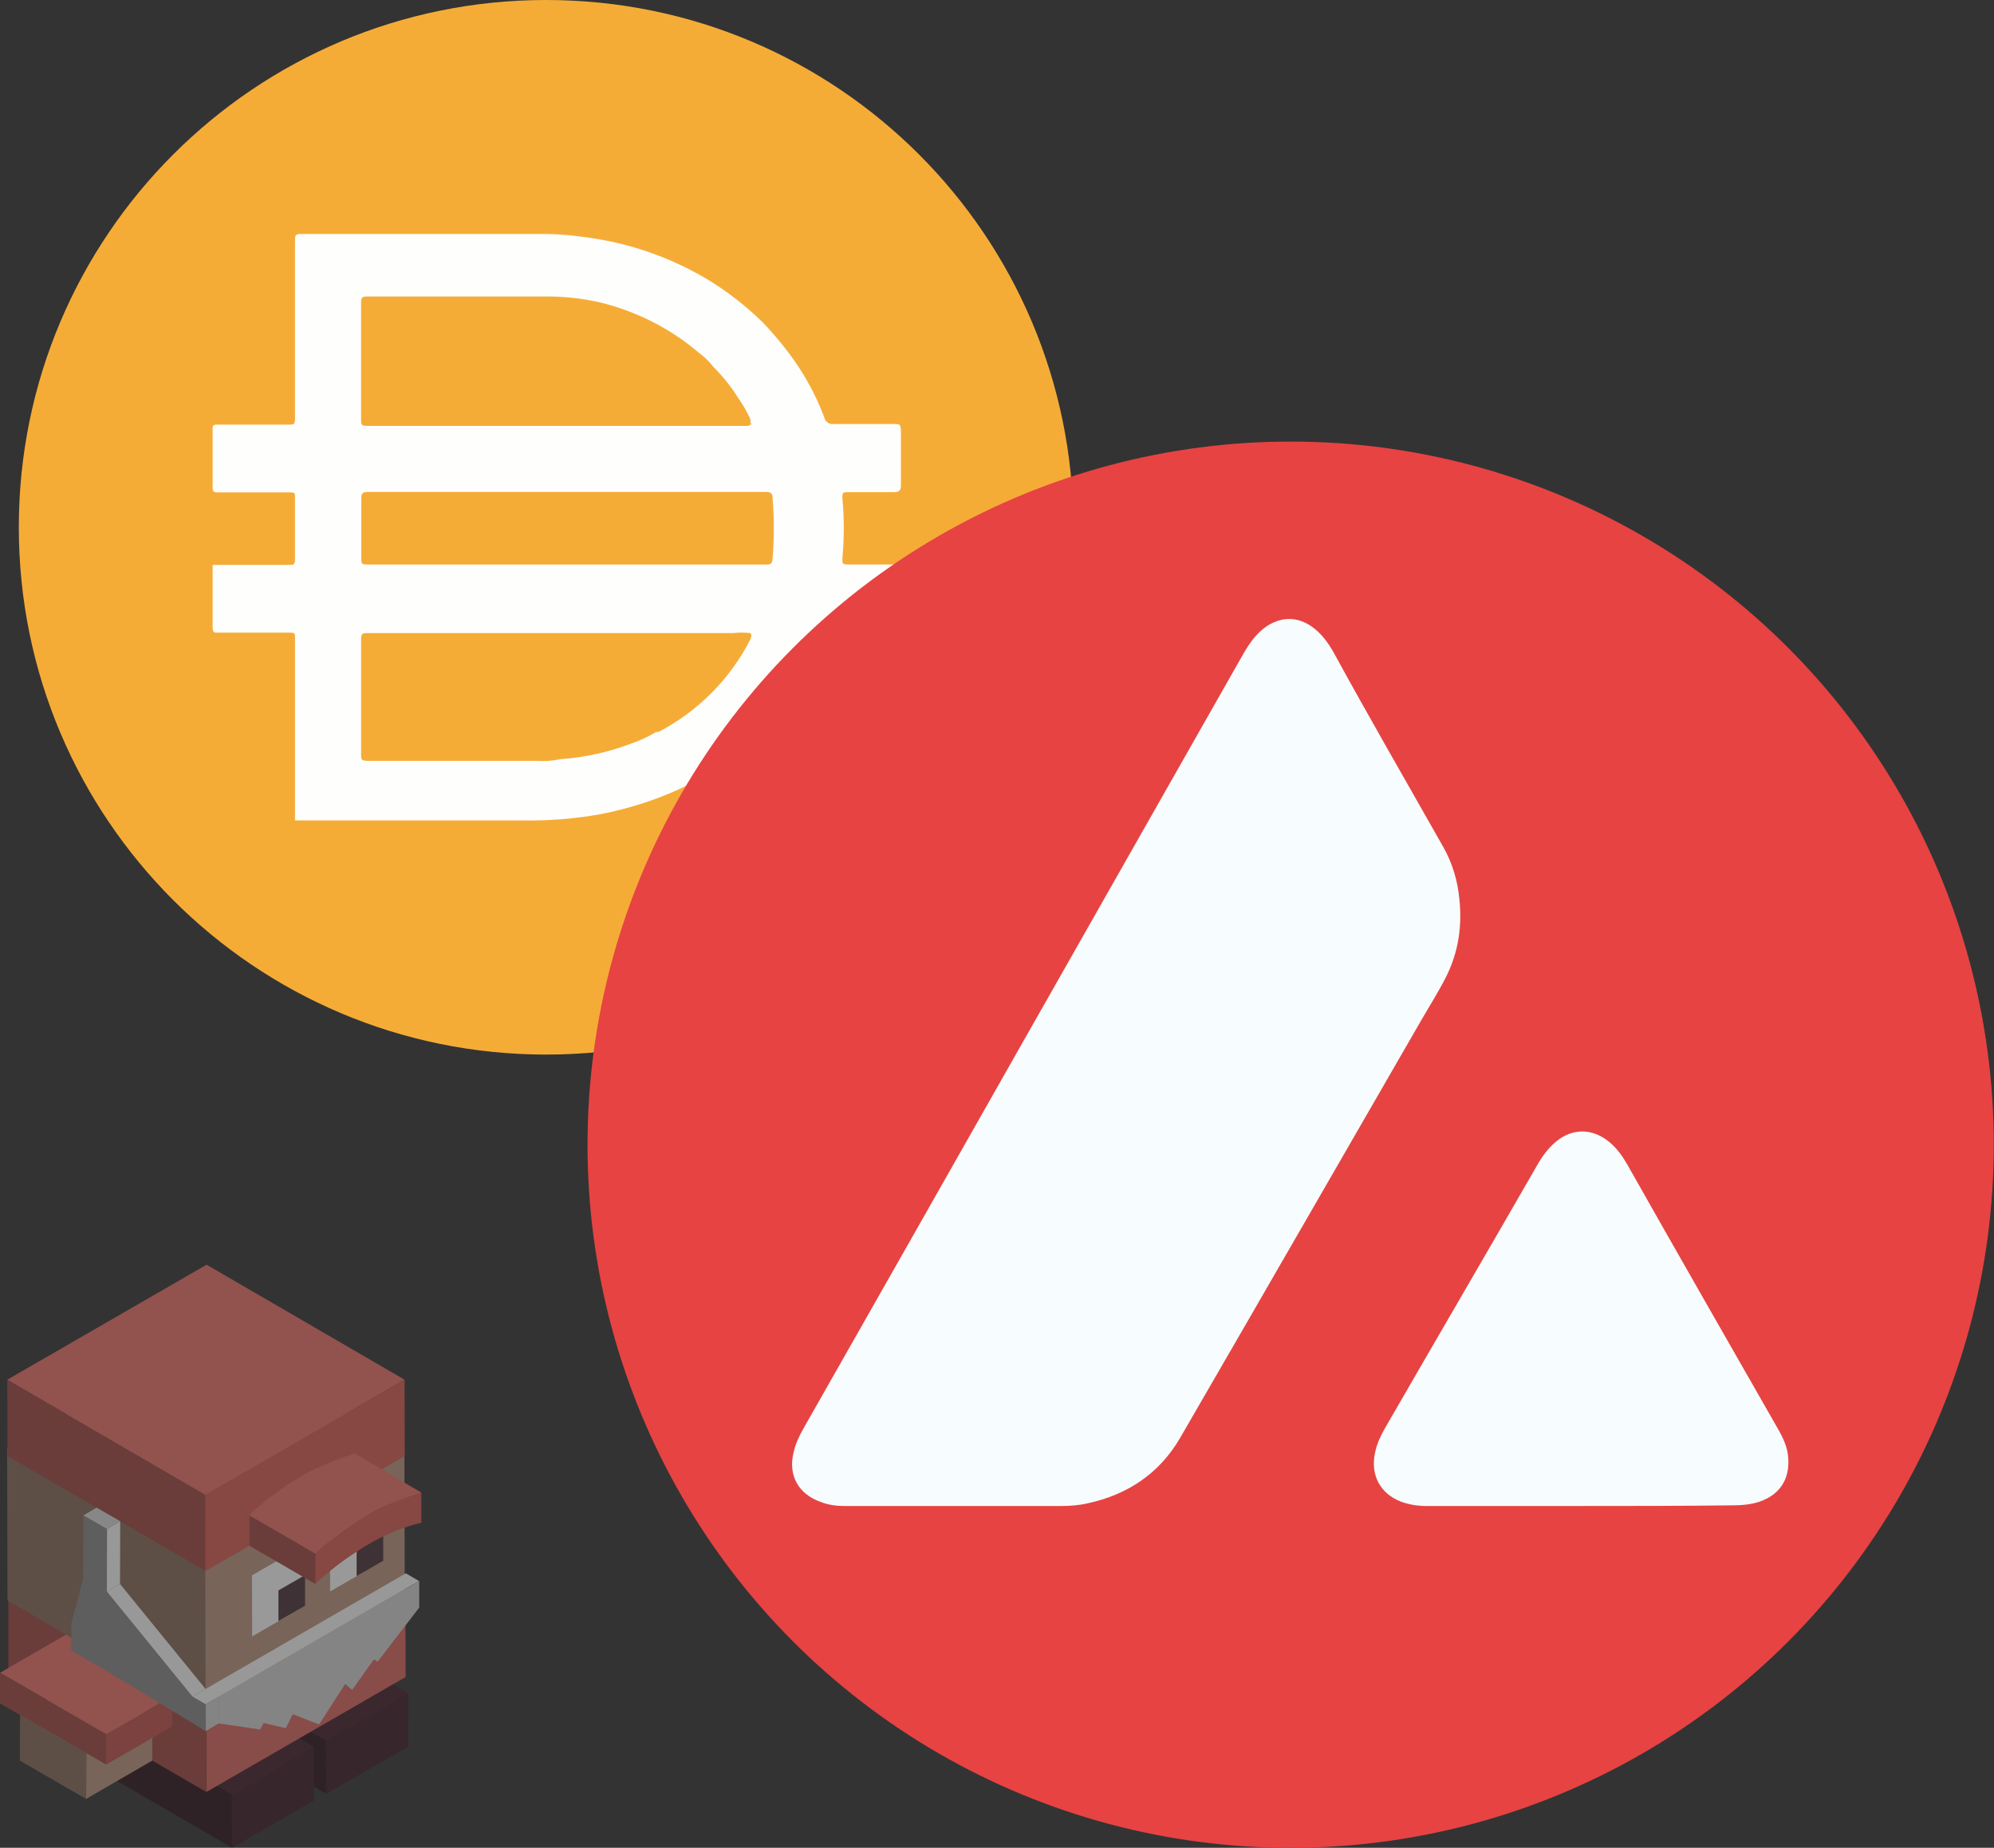 <?xml version="1.0" encoding="utf-8"?>
<!-- Generator: Adobe Illustrator 25.2.1, SVG Export Plug-In . SVG Version: 6.00 Build 0)  -->
<svg version="1.1" id="Primary_Logo" xmlns="http://www.w3.org/2000/svg" xmlns:xlink="http://www.w3.org/1999/xlink" x="0px"
	 y="0px" viewBox="0 0 953.7 883.8" style="enable-background:new 0 0 953.7 883.8;" xml:space="preserve">
<rect x="0" y="0" width="953.7" height="883.8" fill="#333333" stroke="none"/>
<style type="text/css">
	.st0{display:none;}
	.st1{display:none;fill:#77ED0F;}
	.st2{opacity:0.5;}
	.st3{fill:#3C1A26;}
	.st4{fill:#29121A;}
	.st5{fill:#421D2A;}
	.st6{fill:#DE6660;}
	.st7{fill:#A24741;}
	.st8{fill:#DB5B54;}
	.st9{fill:#BD967F;}
	.st10{fill:#886B59;}
	.st11{fill:#B88D73;}
	.st12{fill:#FFFFFF;}
	.st13{fill:#493239;}
	.st14{fill:#CAA390;}
	.st15{fill:#C4524C;}
	.st16{fill:#F2716A;}
	.st17{fill:#898989;}
	.st18{fill:#888888;}
	.st19{fill:#D6D6D6;}
	.st20{fill:#FDFDFD;}
	.st21{fill:#DCDCDC;}
	.st22{display:none;opacity:0.3;}
	.st23{display:inline;fill:none;}
	.st24{display:inline;fill:#F36C21;}
	.st25{display:inline;}
	.st26{fill:#FFFFFF;stroke:#000000;stroke-width:15.222;stroke-miterlimit:10;}
	.st27{fill:#373636;}
	.st28{fill:#8C8C8C;}
	.st29{fill:#191819;}
	.st30{fill:#3B3C3B;}
	.st31{fill:#414140;}
	.st32{display:inline;fill:#53AE94;}
	.st33{display:inline;fill:#FFFFFF;}
	.st34{fill:#F5AC37;}
	.st35{fill:#FEFEFD;}
	.st36{display:inline;fill:#E74342;}
	.st37{display:inline;fill:#F7FCFE;}
	.st38{display:inline;fill:#2A5AD9;}
	.st39{fill:#FFFAFA;}
	.st40{fill:#EC3E3F;}
	.st41{opacity:0.3;}
	.st42{opacity:0.3;enable-background:new    ;}
	.st43{fill:#E74342;}
	.st44{fill:#F7FCFE;}
</style>
<circle class="st0" cx="618.1" cy="548.3" r="335.6"/>
<circle class="st1" cx="261.2" cy="252.2" r="252.2"/>
<g class="st2">
	<path class="st3" d="M195.2,809.8l0.1,25.6L156,858l-0.1-25.6L195.2,809.8z"/>
	<path class="st4" d="M156,858l-69.4-40.3l-0.1-25.6l69.4,40.3L156,858z"/>
	<path class="st5" d="M155.9,832.5l-69.4-40.3l39.3-22.7l69.4,40.3L155.9,832.5z"/>
	<path class="st3" d="M150.1,835.6l0.1,25.6L111,883.8l-0.1-25.6L150.1,835.6z"/>
	<path class="st4" d="M111,883.8l-69.4-40.3l-0.1-25.6l69.4,40.3L111,883.8z"/>
	<path class="st5" d="M110.9,858.2l-69.4-40.3l39.3-22.7l69.4,40.3L110.9,858.2z"/>
	<path class="st6" d="M193.9,765.6l0.1,36.5l-95.3,55l-0.1-36.5L193.9,765.6z"/>
	<path class="st7" d="M98.7,857.1L4,802.1v-36.5l94.7,55V857.1z"/>
	<path class="st8" d="M98.6,820.6L4,765.6l95.3-55l94.7,55L98.6,820.6z"/>
	<path class="st9" d="M193.4,692.5l0.2,73l-95.3,55l-0.2-73L193.4,692.5z"/>
	<path class="st10" d="M98.3,820.5l-94.7-55l-0.2-73l94.7,55L98.3,820.5z"/>
	<path class="st11" d="M98.1,747.6l-94.7-55l95.3-55l94.7,55L98.1,747.6z"/>
	<path class="st12" d="M145.9,738.8v14.6l-12.7,7.3v14.6L146,768l-25.4,14.7l-0.1-29.2L145.9,738.8z"/>
	<path class="st13" d="M145.9,753.4V768l-12.7,7.3v-14.6L145.9,753.4z"/>
	<path class="st12" d="M183.3,717.3v14.6l-12.7,7.3v14.6l12.7-7.3l-25.4,14.7l-0.1-29.2L183.3,717.3z"/>
	<path class="st13" d="M183.3,731.9v14.6l-12.7,7.3v-14.6L183.3,731.9z"/>
	<path class="st10" d="M41.3,838.5l-0.1,21.9L9.5,842.1l0.1-21.9L41.3,838.5z"/>
	<path class="st9" d="M41.3,838.5l31.6-18.3l-0.1,21.9l-31.6,18.3L41.3,838.5z"/>
	<path class="st14" d="M9.5,820.2l31.6-18.3l31.8,18.3l-31.6,18.3L9.5,820.2z"/>
	<path class="st15" d="M50.8,829.4l31.6-18.3v14.6L50.8,844V829.4z"/>
	<path class="st16" d="M0,800.1l31.6-18.3l50.8,29.3l-31.6,18.3L0,800.1z"/>
	<path class="st7" d="M50.8,829.4V844l-9.5-5.5L9.5,820.2L0,814.7v-14.6L50.8,829.4z"/>
	<path class="st8" d="M193.5,659.9l0.1,36.5l-95.3,55l-0.1-36.5L193.5,659.9z"/>
	<path class="st7" d="M98.3,751.4l-94.7-55l-0.1-36.5l94.7,55L98.3,751.4z"/>
	<path class="st16" d="M98.2,714.9l-94.7-55l95.3-55l94.7,55L98.2,714.9z"/>
	<path class="st8" d="M176.1,724.1c7.9-4.7,16.5-8.2,25.4-10.4v14.6c-8.9,2.2-17.5,5.7-25.4,10.4c-9.1,5.4-17.7,11.7-25.4,18.9V743
		C158.5,735.8,167,729.5,176.1,724.1L176.1,724.1z"/>
	<path class="st7" d="M150.8,757.6l-31.5-18.3v-14.6l31.6,18.3L150.8,757.6z"/>
	<path class="st16" d="M150.7,743l-31.6-18.3c7.7-7.2,16.3-13.6,25.4-18.9c9.1-5.4,25.2-10.7,25.2-10.7l31.8,18.8
		c0,0-16.3,4.9-25.4,10.3C167,729.5,158.5,735.8,150.7,743z"/>
	<path class="st17" d="M180.6,794.8l-6.3-3.7l-1.7-1.2l6.3,3.7L180.6,794.8z"/>
	<path class="st17" d="M168.5,808.3l-6.3-3.7l-3.3-2.9l6.3,3.7L168.5,808.3z"/>
	<path class="st18" d="M104.6,824.3l-6.3-3.7v-2.3l6.3,3.7V824.3z"/>
	<path class="st19" d="M200.5,756.2v6.4v4v2.3l-19.9,25.9l-1.7-1.2l-10.5,14.7l-3.3-2.9l-12.5,19.4l-12.6-4.9l-3.3,6.7l-10.6-2.5
		l-1.7,3.1l-19.9-2.9V822v-10.4L200.5,756.2z"/>
	<path class="st18" d="M104.6,822l-6.3-3.7v-10.4l6.3,3.7V822z"/>
	<path class="st20" d="M104.5,811.6l-6.3-3.7l95.9-55.4l6.3,3.7L104.5,811.6z"/>
	<path class="st20" d="M51.1,761.3l6.3-3.7l40.9,50.2l-6.3,3.7L51.1,761.3z"/>
	<path class="st20" d="M92,811.5l6.3-3.7l6.3,3.7l-6.3,3.7L92,811.5z"/>
	<path class="st19" d="M98.3,815.2l6.3-3.7v12.8l-6.3,3.7V815.2z"/>
	<path class="st17" d="M51.2,731.3l-0.1,30L92,811.5l6.4,3.7V828L51,799.2l-11.3-6.5l-5.6-3.2v-12.9l5.7-21.7l0.1-30L51.2,731.3z"/>
	<path class="st20" d="M51.2,731.3l6.3-3.7l-0.1,30l-6.3,3.7L51.2,731.3z"/>
	<path class="st21" d="M39.9,724.8l6.3-3.7l11.3,6.5l-6.3,3.7L39.9,724.8z"/>
</g>
<g class="st22">
	<path class="st23" d="M0,605.1"/>
	<path class="st23" d="M0,605.1"/>
	<path class="st23" d="M0,605.1"/>
	<path class="st23" d="M0,605.1"/>
	<path class="st23" d="M0,605.1"/>
	<circle class="st24" cx="139.4" cy="744.5" r="139.4"/>
	<g class="st25">
		<path class="st12" d="M159.9,647.7c0.9,0.4,1.9,0.4,2.9,0.5c5.2,0.9,10.2,2.3,15.1,4.2c8.5,3.2,16.1,8,23,13.9
			c7.3,6.3,13.6,13.6,18.8,21.9c0.9,1.5,1.8,3.1,2.7,4.8c-3,1.1-5.9,1.5-9,1.6c-6.6,0.1-12.8-1.7-18.9-4c-2-0.8-4-1.8-6-2.5
			c-5.4-2-11-3.2-17.1-3.1c0.4-0.3,0.6-0.5,0.9-0.6c4.3-3.1,8.4-6.6,11.7-10.8c1.7-2.2,3.1-4.4,4.2-6.9c0.5-1.2,0.3-2.1-0.7-3
			c-3.6-3.1-7.9-4.2-12.5-4.1c-5.6,0.1-10.9,1.7-16,3.8c-0.4,0.1-0.8,0.3-1.2,0.5c-0.1-0.3,0.1-0.5,0.1-0.7c1.2-3.2,1.9-6.4,1.9-9.7
			c0-1.9-0.1-3.7-0.5-5.5C159.5,647.7,159.7,647.7,159.9,647.7z"/>
		<path class="st12" d="M134.2,841.3c0.1-0.4,0.5-0.1,0.7-0.1c2.4,0,4.8,0,7.2,0c0.2,0,0.4-0.1,0.6-0.1c0,0.2,0.4,0,0.3,0.3
			C140,841.3,137.1,841.3,134.2,841.3z"/>
		<path class="st12" d="M117.6,651.8c0.4,3.6,0.7,7.1,1.1,10.6c0,0.3,0,0.6,0.3,0.7c0.4,0.1,0.6-0.2,0.8-0.4
			c2.6-2.8,5.3-5.5,8.4-7.7c5.3-3.7,11-6.2,17.4-7c3-0.4,5.9-0.4,8.9-0.1c0.4,0.1,0.6,0.2,0.6,0.6c1.2,7.2-0.5,13.6-5,19.3
			c-1.9,2.4-4,4.7-5.9,7c-0.1,0.1-0.2,0.2-0.3,0.4c-0.1,0.1-0.1,0.2-0.1,0.3c0.1,0.1,0.2,0.1,0.3,0.1c0.2-0.1,0.4-0.2,0.6-0.3
			c5-2.6,9.7-5.4,14.9-7.6c4-1.7,8.1-3.2,12.5-3.7c3.6-0.4,7.1-0.4,10.4,1.4c1.1,0.6,1.1,0.6,0.5,1.6c-1.7,3-3.9,5.5-6.3,7.9
			c-6.3,6-13.5,10.4-21.3,13.9c-0.4,0.2-1.2,0.2-1.1,0.8s0.8,0.4,1.2,0.6c4.2,1.1,8.5,2.2,12.5,3.9c3.9,1.7,7.5,3.8,10.5,6.8
			c0.9,0.9,1.7,1.8,2.2,2.9c-2.2,0.9-4.5,1.7-6.9,2.1c-7.8,1.4-15.1-0.1-22.3-3.2c-3.5-1.5-6.4-3.7-9.4-5.8
			c-0.4-0.3-0.9-0.6-1.3-0.9c-0.2-0.1-0.4-0.5-0.7-0.3c-0.2,0.2,0.1,0.5,0.1,0.7c2.2,5,4.3,10.1,6.5,15.1c2.5,6,5.3,11.9,7.4,18.1
			c0.1,0.1,0.1,0.4,0.2,0.7c-1.1-0.6-2.1-1.1-3-1.7c-9.2-5.8-16.9-13.1-22.5-22.5c-0.6-1.1-1.3-2.3-1.9-3.4c-0.5-0.9-0.9-1-1.7-0.4
			c-6.6,5.2-13.1,10.4-19.6,15.6c-4.5,3.6-9.3,7-14.1,10.4c-1.9,1.4-4.2,1.5-6.6,1.4c-0.9-0.1-1.7-0.2-2.4-0.5
			c-1.4-0.5-2-1.4-1.7-2.9c0.1-0.5,0.2-1,0.5-1.4c3.5-5.3,5.1-11.2,6.6-17.3c1.2-5,2-10,2.6-15.1c0.4-4.3,1.1-8.6,2.4-12.7
			c2-6.6,5.4-12.3,10.1-17.3c4-4.2,8.7-7.6,14-10C117.2,652.1,117.3,652,117.6,651.8z M100.7,688.9c0-1.7-1.2-2.9-3-2.9
			c-1.7,0-2.8,1.2-2.9,2.9c0,1.6,1.3,3,2.9,3C99.5,692,100.7,690.7,100.7,688.9z M110.5,688.9c0,1.7,1.3,3,2.9,3c1.7,0,3-1.3,3-3
			s-1.4-2.9-3-2.8C111.7,686.1,110.5,687.3,110.5,688.9z"/>
		<path class="st12" d="M156.5,756.6c-1.1-0.4-2.1-0.9-3.1-1.4c-2.7-1.4-5.3-3-8-4c-3.9-1.5-7.9-2.2-12.1-1.9
			c-2.3,0.1-4.6,0.4-6.9,0.9c-0.4,0.1-0.6,0-0.7-0.4c-0.4-1.1-1.1-2.1-1.8-3c-0.3-0.4-0.5-0.4-0.9-0.2c-3.6,1.8-7.2,3.5-10.9,5
			c-8.4,3.2-16.9,5.9-25.6,7.5c-1.4,0.3-2.9,0.4-4.3,0.4c-1.2-0.1-2.2-0.7-2.4-1.7c-0.3-1.2,0.2-2.2,1.4-2.9c1.4-0.6,2.8-1,4.2-1.6
			c3.7-1.4,7-3.5,9.9-6.1c5.1-4.7,8.8-10.4,12.2-16.3c1.9-3.4,3.5-6.9,5.4-10.2c2.2-3.9,5.3-6.9,8.6-9.7c1.1-0.9,2.2-1.7,3.2-2.6
			c0.3-0.3,0.5-0.3,0.7,0.1c4.6,7.1,10.2,13.3,16.6,18.7c4.1,3.4,8.5,6.2,13.3,8.4c0.5,0.2,0.8,0.6,1,1.2c0.8,2.8,1.1,5.7,1.2,8.6
			c0.1,3.7-0.1,7.4-0.8,11.1C156.6,756.3,156.5,756.4,156.5,756.6z"/>
		<path class="st12" d="M168.3,689.4c4-0.4,7.8-0.1,11.5,0.6c3.8,0.7,7.4,2,10.9,3.7c1.1,0.5,1.9,1.3,2.8,2.1
			c6.2,5.3,9.9,12.2,11.7,20.1c0.8,3.5,1.2,7.1,1.3,10.7c0,0.4-0.1,0.5-0.4,0.6c-6.6,3.8-13.4,6.7-20.9,8c-4.7,0.9-9.4,1-14.1,0.4
			c-3.7-0.5-7.4-1.4-10.9-2.8c-0.3-0.1-0.6-0.2-0.7-0.6c-1.5-6.3-4.3-12-6.8-17.9c-1.1-2.6-2.2-5.1-3.2-7.6c0.3-0.1,0.4,0.1,0.6,0.1
			c4.5,2,9.1,3.4,14,3.8c7.2,0.7,14.1-0.6,20.6-3.8c1.2-0.6,1.5-1.4,1.1-2.7c-0.9-2.5-2.5-4.7-4.5-6.6c-3.4-3.3-7.4-5.7-11.7-7.6
			C169.2,689.7,168.8,689.6,168.3,689.4z"/>
		<path class="st12" d="M111.9,791.9c-1.5,0.1-2.5-0.5-3.1-1.8c-3.5-7.3-7.1-14.7-10.5-22.1c-0.9-1.9-1.7-3.7-2.2-5.7
			c-0.3-1.2-0.1-1.7,0.9-2.3c2.1-1.4,4.4-1.4,6.6-0.6c3.2,1.1,5.9,3,8.4,5.3c0.5,0.4,0.9,1.3,1.5,1.2c0.4-0.1,0.7-1,1-1.6
			c3.5-6.1,8.8-9.7,15.7-10.9c5.2-0.9,10.1,0.1,14.8,2.2c2.3,1.1,4.5,2.3,6.7,3.5c1,0.5,2,1.1,3.1,1.4c0.3,0.1,0.4,0.2,0.3,0.6
			c-1.4,3.2-2.7,6.4-4.3,9.4c-2.9,5.1-6.9,9.1-11.8,12.2c-6.8,4.3-14.3,7-22.3,8.4c-0.9,0.1-1.7,0.3-2.5,0.4
			C113.4,791.7,112.6,792,111.9,791.9z"/>
		<path class="st12" d="M206.7,731.8c0.1,2.1,0.1,4,0.1,6c-0.1,4.7-0.4,9.4-1.6,13.9c-1.9,6.7-6,10.3-12.9,11.5
			c-5.6,0.9-11.2,0.3-16.7-0.8c-4.4-0.9-8.6-2.2-12.9-3.5c-0.4-0.1-0.6-0.4-0.6-0.8c-0.5-3.5-0.4-7.1-0.4-10.7
			c-0.1-3.2-0.2-6.4-1-9.6c0-0.1,0-0.1,0.1-0.2C177,742.9,192.2,739.8,206.7,731.8z"/>
		<path class="st12" d="M210.4,746.8c1.1,2.3,2.2,4.5,3.7,6.4c3.6,4.9,8.4,7.9,14.5,8.8c1.2,0.1,2.3,0.3,3.5,0.2
			c0.5,0,0.6,0.1,0.5,0.6c-1.2,6.1-3,12.1-5.3,17.9c-2.3,5.8-5.3,11.4-8.6,16.6c-0.2,0.4-0.4,0.4-0.8,0.3c-2.3-0.7-4.2-2-5.6-4
			c-2.2-2.8-3.2-6-3.9-9.5c-1-5-1.2-10-0.9-15.1c0.1-3.5,0.4-6.9,0.9-10.3c0.4-2.4,0.9-4.8,1.4-7.2
			C210,750.1,210.2,748.5,210.4,746.8z"/>
		<path class="st12" d="M162.9,763.5c1.6,0.4,3,0.9,4.5,1.3c5.4,1.5,10.8,2.7,16.4,3c5.2,0.4,10.3,0,15.1-2.1c1.1-0.5,2-1.2,3.2-1.8
			c-0.5,1.8-1,3.5-1.7,5c-2.1,5.6-4.8,10.9-8.5,15.6c-2.9,3.7-6.3,6.8-10.4,8.9c-3,1.5-5.5,1.1-8-1.2s-4-5.3-5.3-8.4
			c-2.3-5.5-3.7-11.2-4.8-17C163.3,765.9,163.1,764.8,162.9,763.5z"/>
		<path class="st12" d="M137.4,818.9c-1.2,1.1-2.4,2.1-3.4,3.2c-3.3,3.6-5.9,7.6-7.1,12.5c-0.4,1.7-0.8,3.5-0.7,5.3
			c0,0.4-0.1,0.5-0.5,0.5c-5.4-0.7-10.7-1.9-15.8-3.5c-6.6-2-13-4.8-18.9-8.2c-1.7-0.9-3.2-1.9-4.9-3c1.3-1.2,2.7-2.3,4.1-3.2
			c4.5-2.8,9.6-4.4,14.9-5c3.7-0.5,7.6-0.6,11.4-0.1c2.7,0.4,5.4,0.8,8.1,1c4,0.4,8.1,0.5,12.2,0.3c0.1,0,0.4,0,0.5,0
			C137.3,818.7,137.3,818.8,137.4,818.9z"/>
		<path class="st12" d="M189.7,793.4c-0.6,1.9-1.2,3.7-1.6,5.5c-0.7,3.1-1.2,6.3-1.2,9.4c0,3.3,0.6,6.6,2.2,9.5c1.1,2,2.5,3.7,4.4,5
			c0.4,0.4,0.5,0.5,0,0.9c-8.1,5.7-16.9,10-26.4,13.1c-0.3,0.1-0.5,0.3-0.7-0.2c-1.7-3.6-2.9-7.4-2.8-11.5c0.1-4.3,1.4-8.3,3.5-12
			c3.1-5.2,7.3-9.3,12.2-12.7c3.3-2.3,6.8-4.3,10-6.8C189.3,793.5,189.5,793.5,189.7,793.4z"/>
		<path class="st12" d="M142.6,841c-0.2,0.1-0.4,0.1-0.6,0.1c-2.4,0-4.8,0-7.2,0c-1.2-0.2-2.3-0.2-3.5-0.3c-0.6,0-0.9-0.2-0.9-0.9
			c0-3.6,1.2-6.8,3-9.9c3.2-5.3,7.8-9.4,13-12.7c5.1-3.2,10.6-5.6,16.1-8.1c0.8-0.4,1.6-0.7,2.4-1c-0.7,1.2-1.4,2.2-2.1,3.4
			c-2.7,4.8-4.2,9.9-3.8,15.5c0.2,3.5,1.1,6.8,2.6,10c0.5,1,0.4,1-0.6,1.2C155.1,839.9,148.9,840.8,142.6,841z"/>
		<path class="st12" d="M210.4,719.1c2.4,2.7,4.9,5,7.8,6.9c3.7,2.3,7.7,3.7,12.2,3.4c0.8-0.1,1.7-0.1,2.4-0.3
			c0.4-0.1,0.4,0.1,0.4,0.4c0.1,1.8,0.4,3.6,0.5,5.4c0.4,4.8,0.4,9.5,0.3,14.3c-0.1,2.7-0.3,5.5-0.6,8.2c-0.1,0.4-0.1,0.5-0.5,0.5
			c-3.8,0.1-7.4-0.6-10.6-2.7c-2.7-1.9-4.8-4.3-6.3-7.2c-2.4-4.3-3.6-9-4.3-13.8c-0.6-3.4-0.5-6.8-0.7-10.2
			c-0.1-1.3-0.2-2.6-0.4-3.9C210.4,719.8,210.4,719.5,210.4,719.1z"/>
		<path class="st12" d="M203,774.7c0.1,1.7,0.2,3.2,0.4,4.8c0.6,5.5,1.6,10.8,4.6,15.6c1.9,2.9,4.3,5.1,7.6,6.4
			c0.1,0.1,0.2,0.1,0.4,0.1c-1.3,1.9-2.7,3.5-4.1,5.3c-4.1,4.8-8.6,9.3-13.6,13.2c-0.4,0.3-0.6,0.3-0.9,0.1c-3.3-2-5-5-5.5-8.8
			c-0.7-5.3,0.4-10.4,1.9-15.4c1.5-4.7,3.5-9.2,5.8-13.5c1.2-2.2,2.3-4.5,3.3-6.8C202.7,775.3,202.7,775.1,203,774.7z"/>
		<path class="st12" d="M148.7,780.8c-0.5,1.9-0.9,3.8-1.3,5.8c-0.9,4.4-1.4,8.9-1.1,13.3c0.3,3.7,1.1,7.2,3.5,10.2
			c0.3,0.4,0.2,0.5-0.1,0.6c-3,1.5-6,2.5-9.3,3.1c-4.8,0.9-9.7,0.7-14.5,0.4c-1.2-0.1-2.4-0.2-3.6-0.4c-0.4,0-0.6-0.1-0.5-0.6
			c0.4-4.1,2.1-7.6,4.2-11c3.3-5,7.6-9.2,12.3-12.9c3.5-2.7,6.9-5.3,10-8.4C148.4,780.8,148.5,780.8,148.7,780.8z"/>
		<path class="st12" d="M126.8,793.8c-0.1,0.4-0.4,0.6-0.6,0.9c-3.1,3.7-5.8,7.8-7.4,12.5c-0.6,1.7-1,3.5-1.2,5.3
			c-0.1,0.6-0.3,0.6-0.7,0.5c-4-0.7-7.9-1.6-11.8-2.7c-3.6-1-7.1-2.3-10.4-4c-3.5-1.7-6.1-4.4-8.4-7.5c-2-2.8-3.7-5.8-5.3-8.9
			c0-0.1,0-0.1-0.1-0.2c0.2-0.1,0.4,0.1,0.5,0.1c5.3,2.6,10.8,4.5,16.6,5.5c4.9,0.9,9.9,1.1,14.8,0.9c4.6-0.2,9.1-1.1,13.5-2.3
			C126.5,793.8,126.6,793.8,126.8,793.8L126.8,793.8z"/>
		<path class="st12" d="M82.1,800.6c-1.6-0.4-3-0.6-4.5-0.8c-5.3-0.4-10.1,0.6-14,4.4c-0.4,0.4-0.5,0.4-0.9,0
			c-6.1-7.9-10.9-16.6-14.5-25.9c-0.2-0.5-0.1-0.6,0.4-0.7c8.9-1.2,16.9,0.9,23.3,7.3c2,1.9,3.7,4.2,4.9,6.7c1.4,2.9,3,5.8,4.8,8.4
			C81.9,800.2,82,800.4,82.1,800.6z"/>
		<path class="st12" d="M201.4,697.3c2.1,0.5,4,0.9,6,1.2c5.1,0.6,10.2,0.6,15.2-0.9c0.1-0.1,0.3-0.1,0.5-0.1
			c1.3-0.4,1.3-0.4,1.9,0.9c1.6,3.7,3,7.3,4.2,11.2c1.4,4.8,2.7,9.8,3.4,14.8c0.1,0.4,0,0.6-0.4,0.6c-4.4,0.9-8.3-0.4-11.9-2.7
			c-4.2-2.8-7.3-6.5-10.2-10.6c-1.6-2.3-2.9-4.7-4.1-7.1c-1.1-2.2-2.4-4.2-4-6.3C201.7,697.8,201.6,697.6,201.4,697.3z"/>
		<path class="st12" d="M158.7,764.7c0.5,3.4,1.2,6.6,1.9,9.8c1.4,5.5,3.1,10.9,5.9,15.8c1.6,2.8,3.6,5.3,6.4,7.1
			c0.2,0.1,0.5,0.3,0.8,0.4c0.2,0.1,0.5,0.2,0.7,0.4c-0.1,0.3-0.4,0.4-0.7,0.5c-6.1,3.5-12.3,6.6-18.7,9.6c-0.6,0.3-0.9,0.1-1.2-0.3
			c-1.8-1.7-2.5-3.9-3-6.3c-0.6-3.7-0.4-7.3,0.2-11c1.3-8.7,4-17,7.2-25.1C158.4,765.3,158.5,765.1,158.7,764.7z"/>
		<path class="st12" d="M100.9,813.6c-2.7,0.6-5.4,1.4-7.9,2.4c-3.7,1.6-7.1,3.7-10,6.5c-0.4,0.4-0.6,0.4-1.2,0.1
			c-4.8-3.6-9.2-7.5-13.3-11.9c-0.7-0.8-1.4-1.7-2.2-2.4c-0.4-0.4-0.2-0.5,0.1-0.8c1.9-1.9,4.2-3,6.8-3.2c3.6-0.4,7.1,0.3,10.5,1.5
			c2.5,0.9,4.8,2.1,7.1,3.4c2.9,1.7,6,3.1,9.1,4C100.3,813.3,100.6,813.3,100.9,813.6z"/>
		<path class="st12" d="M61.7,773.9c-1.2-0.1-2.4-0.4-3.6-0.6c-2.7-0.4-5.5-0.4-8.3-0.1c-0.9,0.1-1.8,0.2-2.7,0.4
			c-0.4,0.1-0.5-0.1-0.6-0.4c-0.9-2.7-1.6-5.5-2.2-8.4c-1.2-5.9-1.9-11.8-1.9-17.8c0-0.9,0-0.9,0.8-0.6c1.9,0.6,3.4,1.9,4.7,3.5
			c1.8,2.2,3,4.8,3.9,7.6c1.7,4.8,4.2,9,7.1,13C59.9,771.5,60.7,772.7,61.7,773.9L61.7,773.9z"/>
		<path class="st12" d="M45.7,721.2c1.2,1,1.7,2.4,2.1,3.8c0.4,1.7,0.1,3.2,0,4.9c-0.4,3.5-0.4,7,0.1,10.4c0.1,1.2,0.3,2.3,0.5,3.6
			c-1.7-1.3-3.5-2.1-5.4-2.3c-0.3-0.1-0.4-0.2-0.4-0.5C42.9,734.5,43.8,727.8,45.7,721.2z"/>
		<path class="st12" d="M61.7,773.9L61.7,773.9L61.7,773.9L61.7,773.9L61.7,773.9z"/>
		<path class="st12" d="M126.8,793.8L126.8,793.8C126.9,793.8,126.8,793.8,126.8,793.8L126.8,793.8z"/>
	</g>
</g>
<g class="st0">
	<g class="st25">
		<g>
			<circle class="st26" cx="261.2" cy="252.2" r="244.3"/>
		</g>
	</g>
	<g class="st25">
		<path class="st27" d="M259.3,101.8c0.8-0.9,1.6-1.9,2.4-2.8c1.1,1.6,2.3,3.2,3.3,5c29.2,48.2,58.3,96.5,87.3,144.8
			c0.6,1.1,1,2.4,1.5,3.8c-4.8,0.6-8.3-2.1-12.3-4c-27-12.2-53.9-24.4-80.9-36.3c0-32.9,0-65.7-0.1-98.5
			C260.6,109.6,261.4,105.6,259.3,101.8z"/>
		<path class="st28" d="M259.3,101.8c2.1,3.8,1.3,7.8,1.3,11.8c0.1,32.9,0.1,65.7,0.1,98.5c-0.4,0.3-0.6,0.6-0.9,1.1
			c-15.7,4.9-29.9,13.3-45.2,19.5c-15.3,6.3-29.5,15.3-46,19.2c6.5-16.3,17.2-30.3,26-45.3c19.1-32,38.4-63.6,57.5-95.2
			C254.3,108,255.4,104,259.3,101.8z"/>
		<path class="st29" d="M259.9,213.3c0.1-0.5,0.4-0.9,0.9-1.1c27,12.2,53.9,24.4,80.9,36.3c4,1.8,7.5,4.6,12.3,4
			c2,1.6,2.3,3.2-0.1,4.6c-31.1,17.8-61,37.8-93.2,53.9C260.3,278.4,260.2,245.8,259.9,213.3z"/>
		<path class="st30" d="M259.9,213.3c0.3,32.5,0.4,65,0.6,97.6c-30.3-17.7-60.7-35.3-91-53c-3.2-1.9-3.5-3.6-0.8-6
			c16.3-3.9,30.5-12.9,46-19.2C229.9,226.6,244.2,218.3,259.9,213.3z"/>
		<path class="st31" d="M260.7,329.8c30.3-17.8,60.8-35.7,91.1-53.5c0.5,0.5,0.9,1,1.4,1.5c-1.5,2.3-3,4.6-4.8,6.8
			c-27.1,38.3-54.3,76.5-81.5,114.7c-1.6,2.4-2,7.3-7.2,5.9C261.7,380.1,260.1,354.9,260.7,329.8z"/>
		<path class="st28" d="M260.7,329.8c-0.6,25.1,1,50.1-0.9,75.2c-14.8-17.4-26.9-36.9-40.3-55.4c-14.6-20.2-28.9-40.6-43.3-61
			c-2-2.8-4.8-5.5-5.3-12.1C201.9,295,231.3,312.5,260.7,329.8z"/>
	</g>
</g>
<g class="st0">
	<path class="st32" d="M261.2,0c139.3,0,252.2,112.9,252.2,252.2S400.5,504.4,261.2,504.4S9,391.5,9,252.2S121.9,0,261.2,0"/>
	<path class="st33" d="M292.3,218.6v-37.5h85.8v-57.2H144.5v57.2h85.8v37.5c-69.7,3.2-122.2,17-122.2,33.6s52.5,30.4,122.2,33.6V406
		h62V285.7c69.6-3.2,121.9-17,121.9-33.5S362,221.8,292.3,218.6 M292.3,275.5L292.3,275.5c-1.8,0.1-10.7,0.6-30.8,0.6
		c-16,0-27.3-0.5-31.2-0.7v0.1c-61.6-2.7-107.6-13.5-107.6-26.3s46-23.5,107.6-26.3v41.9c4,0.3,15.6,1,31.5,1
		c19.1,0,28.8-0.8,30.5-1v-41.9c61.5,2.7,107.4,13.5,107.4,26.3C399.7,262,353.8,272.7,292.3,275.5"/>
</g>
<g id="Layer_x0020_1">
	<path class="st34" d="M261.2,0c139.3,0,252.2,112.9,252.2,252.2S400.5,504.4,261.2,504.4S9,391.5,9,252.2S121.9,0,261.2,0z"/>
	<path class="st35" d="M270.5,270h95.8c2,0,3,0,3.2-2.7c0.8-9.7,0.8-19.6,0-29.3c0-1.9-0.9-2.7-3-2.7H175.8c-2.4,0-3,0.8-3,3v28.1
		c0,3.6,0,3.6,3.8,3.6H270.5L270.5,270z M358.8,202.5c0.3-0.7,0.3-1.5,0-2.2c-1.6-3.5-3.5-6.8-5.7-9.9c-3.3-5.3-7.2-10.2-11.7-14.7
		c-2.1-2.7-4.5-5.1-7.3-7.1c-13.6-11.6-29.9-19.8-47.3-24c-8.8-2-17.8-2.9-26.8-2.8h-84.6c-2.4,0-2.7,0.9-2.7,3v55.9c0,2.4,0,3,3,3
		h181.9c0,0,1.6-0.3,1.9-1.3L358.8,202.5L358.8,202.5z M358.8,302.8c-2.7-0.3-5.4-0.3-8.1,0H175.9c-2.4,0-3.2,0-3.2,3.2v54.7
		c0,2.5,0,3.2,3.2,3.2h80.7c3.9,0.3,7.7,0,11.5-0.8c11.7-0.8,23.2-3.4,34.2-7.6c4-1.4,7.9-3.2,11.5-5.4h1.1
		c18.9-9.8,34.3-25.3,44-44.3C358.9,305.8,360,303.4,358.8,302.8L358.8,302.8z M141.1,392.2v-0.9v-36.7V342v-37c0-2.1,0-2.4-2.5-2.4
		h-34.2c-1.9,0-2.7,0-2.7-2.5v-29.9h36.6c2,0,2.8,0,2.8-2.7v-29.6c0-1.9,0-2.4-2.5-2.4h-34.2c-1.9,0-2.7,0-2.7-2.5v-27.7
		c0-1.7,0-2.2,2.5-2.2h33.9c2.4,0,3,0,3-3v-85c0-2.5,0-3.2,3.2-3.2h118.2c8.6,0.3,17.1,1.3,25.5,2.8c17.4,3.2,34.1,9.4,49.3,18.3
		c10.1,6,19.4,13.2,27.7,21.4c6.2,6.5,11.9,13.5,16.9,21c5,7.6,9.1,15.7,12.3,24.1c0.4,2.2,2.5,3.7,4.7,3.3h28.2
		c3.6,0,3.6,0,3.8,3.5v25.9c0,2.5-0.9,3.2-3.5,3.2h-21.8c-2.2,0-2.8,0-2.7,2.8c0.9,9.6,0.9,19.2,0,28.8c0,2.7,0,3,3,3h24.9
		c1.1,1.4,0,2.8,0,4.3c0.2,1.8,0.2,3.7,0,5.5v19.1c0,2.7-0.8,3.5-3.2,3.5H398c-2.1-0.4-4.1,0.9-4.6,3c-7.1,18.4-18.4,35-33.1,48.2
		c-5.4,4.8-11,9.4-16.9,13.6c-6.3,3.6-12.4,7.4-18.9,10.4c-11.9,5.4-24.4,9.3-37.2,11.8c-12.2,2.2-24.5,3.2-36.9,3H141.1V392.2
		L141.1,392.2z"/>
</g>
<g class="st0">
	<circle class="st36" cx="261.2" cy="252.2" r="252.2"/>
	<path class="st37" d="M141.2,381.7c-13.4,0-26.8,0-40.3,0c-2.7,0-5.5-0.4-8.2-1.4c-8.1-2.9-11.9-9.6-9.8-18c0.7-3,2-5.7,3.5-8.5
		c26.1-45.9,52.1-91.8,78.2-137.8c26.6-46.8,53-93.4,79.6-140.2c2-3.4,4.2-6.6,7.3-9c6-4.6,12.8-4.4,18.5,0.4c2.6,2.2,4.7,5,6.4,8
		c12.9,23.6,26.3,46.8,39.6,70.2c3.3,5.7,5.1,12.1,5.7,18.6c1,9.8-0.4,19.2-4.8,27.9c-2.6,5.2-5.7,10-8.6,15.1
		c-28.9,50.2-57.7,100.2-86.8,150.3c-7.4,12.8-18.9,20.3-33.4,23.5c-3,0.7-6.1,0.9-9.3,0.9C166.4,381.7,153.8,381.7,141.2,381.7
		L141.2,381.7z"/>
	<path class="st37" d="M365.3,381.7c-18.5,0-37,0-55.7,0c-3.1,0-6.1-0.5-9-1.6c-7.4-2.9-11.1-9.6-9.3-17.7c0.7-3.1,2-5.9,3.5-8.6
		c18.2-31.5,36.6-63.1,54.9-94.8c1.7-3,3.8-5.7,6.4-8c6-5.1,13.3-5,19.3,0c2.6,2.2,4.7,5,6.4,8c18,31.7,36,63.2,54.1,94.9
		c2,3.4,3.5,6.8,3.8,10.7c0.5,7.7-3.1,13.2-10.4,15.6c-3.3,1-6.5,1.3-9.9,1.3C401.4,381.7,383.5,381.7,365.3,381.7L365.3,381.7z"/>
</g>
<g class="st0">
	<path class="st23" d="M9,0"/>
	<path class="st23" d="M9,0"/>
	<path class="st23" d="M9,0"/>
	<path class="st23" d="M9,0"/>
	<path class="st23" d="M9,0"/>
	<circle class="st24" cx="261.2" cy="252.2" r="252.2"/>
	<g class="st25">
		<path class="st12" d="M298.3,77c1.7,0.7,3.5,0.7,5.2,0.9c9.4,1.6,18.5,4.2,27.4,7.6c15.4,5.9,29.2,14.5,41.6,25.2
			c13.3,11.5,24.6,24.6,34,39.6c1.7,2.7,3.3,5.6,5,8.6c-5.3,2-10.7,2.7-16.3,2.9c-12,0.1-23.2-3-34.3-7.3c-3.6-1.4-7.2-3.3-10.8-4.6
			c-9.8-3.6-19.9-5.7-30.9-5.6c0.7-0.5,1.2-0.9,1.6-1.2c7.8-5.6,15.1-11.9,21.1-19.5c3-3.9,5.6-8,7.6-12.5c0.9-2.2,0.5-3.8-1.3-5.3
			c-6.5-5.6-14.2-7.6-22.7-7.4c-10.2,0.1-19.7,3.1-28.9,6.9c-0.7,0.3-1.4,0.5-2.1,0.9c-0.1-0.5,0.1-0.9,0.3-1.3
			c2.2-5.7,3.4-11.6,3.4-17.6c0-3.4-0.3-6.8-0.9-10C297.6,77,298,77,298.3,77z"/>
		<path class="st12" d="M251.8,427.4c0.3-0.7,0.9-0.1,1.3-0.3c4.3,0,8.6,0,13,0c0.4,0,0.7-0.1,1-0.1c0,0.4,0.7,0,0.5,0.5
			C262.4,427.4,257.2,427.4,251.8,427.4z"/>
		<path class="st12" d="M221.8,84.6c0.7,6.5,1.3,12.8,2,19.2c0,0.5,0,1.2,0.5,1.3c0.7,0.3,1-0.4,1.4-0.8c4.7-5.1,9.5-9.9,15.1-13.9
			c9.5-6.8,19.9-11.2,31.5-12.6c5.3-0.7,10.7-0.7,16-0.1c0.8,0.1,1,0.4,1.2,1c2.2,13-0.9,24.6-9,34.9c-3.4,4.3-7.2,8.5-10.7,12.6
			c-0.3,0.3-0.4,0.4-0.5,0.7c-0.1,0.1-0.1,0.4-0.1,0.5c0.1,0.3,0.4,0.3,0.5,0.1c0.4-0.1,0.7-0.4,1-0.5c9-4.7,17.6-9.8,27-13.8
			c7.3-3.1,14.7-5.7,22.7-6.8c6.5-0.8,12.9-0.8,18.9,2.5c2,1,2,1,0.9,2.9c-3,5.3-7,10-11.5,14.2c-11.3,10.8-24.5,18.8-38.6,25.2
			c-0.8,0.4-2.1,0.4-2,1.4s1.4,0.8,2.2,1c7.7,2,15.4,3.9,22.7,7c7,3,13.6,6.9,19,12.4c1.6,1.6,3,3.3,4,5.2c-4,1.7-8.2,3-12.5,3.8
			c-14.1,2.5-27.4-0.3-40.4-5.9c-6.3-2.7-11.6-6.6-16.9-10.6c-0.8-0.5-1.6-1.2-2.3-1.7c-0.4-0.3-0.8-0.9-1.3-0.5
			c-0.4,0.4,0.1,0.9,0.3,1.3c3.9,9.1,7.8,18.2,11.7,27.4c4.6,10.8,9.5,21.5,13.4,32.7c0.1,0.3,0.3,0.7,0.4,1.3c-2-1.2-3.8-2-5.5-3
			c-16.7-10.4-30.5-23.7-40.8-40.7c-1.2-2-2.3-4.2-3.4-6.1c-0.9-1.7-1.6-1.8-3-0.7c-11.9,9.4-23.7,18.9-35.5,28.3
			c-8.2,6.5-16.8,12.6-25.5,18.8c-3.5,2.5-7.7,2.7-11.9,2.5c-1.6-0.1-3-0.4-4.4-0.9c-2.6-0.9-3.6-2.6-3.1-5.2
			c0.1-0.9,0.4-1.8,0.9-2.6c6.3-9.5,9.3-20.3,11.9-31.3c2.2-9,3.6-18.1,4.7-27.4c0.8-7.8,2-15.6,4.3-23.1
			c3.6-11.9,9.8-22.3,18.2-31.3c7.3-7.7,15.8-13.7,25.4-18.1C221.1,85,221.3,84.8,221.8,84.6z M191.2,151.7c0-3-2.2-5.2-5.3-5.2
			c-3,0-5.1,2.2-5.2,5.2c0,2.9,2.3,5.3,5.2,5.3C189.1,157.2,191.2,155,191.2,151.7z M208.9,151.7c0,3,2.3,5.3,5.2,5.3
			c3.1,0,5.3-2.3,5.3-5.5c0-3-2.5-5.2-5.5-5.1C211.2,146.6,208.9,148.8,208.9,151.7z"/>
		<path class="st12" d="M292.2,274.1c-2-0.7-3.8-1.6-5.6-2.5c-4.8-2.6-9.5-5.3-14.5-7.3c-7-2.7-14.3-3.9-21.9-3.5
			c-4.2,0.1-8.3,0.7-12.5,1.6c-0.8,0.1-1,0-1.3-0.8c-0.8-2-2-3.8-3.3-5.5c-0.5-0.7-0.9-0.8-1.7-0.4c-6.5,3.3-13,6.4-19.8,9.1
			c-15.1,5.9-30.5,10.7-46.4,13.6c-2.6,0.5-5.2,0.8-7.8,0.7c-2.2-0.1-3.9-1.3-4.4-3.1c-0.5-2.2,0.4-4,2.6-5.2
			c2.5-1.2,5.1-1.8,7.6-2.9c6.6-2.6,12.6-6.3,18-11.1c9.3-8.5,15.9-18.8,22-29.6c3.4-6.1,6.4-12.5,9.8-18.5
			c3.9-7,9.5-12.5,15.6-17.5c2-1.6,3.9-3.1,5.9-4.7c0.5-0.5,0.9-0.5,1.3,0.1c8.3,12.8,18.4,24,30.1,33.8
			c7.4,6.1,15.4,11.2,24.1,15.1c0.9,0.4,1.4,1,1.8,2.1c1.4,5.1,2,10.3,2.2,15.5c0.3,6.8-0.1,13.4-1.4,20.1
			C292.3,273.6,292.2,273.8,292.2,274.1z"/>
		<path class="st12" d="M313.6,152.5c7.2-0.8,14.1-0.3,20.9,1c6.9,1.3,13.4,3.6,19.8,6.6c2,0.9,3.5,2.3,5.1,3.8
			c11.2,9.6,17.9,22,21.1,36.4c1.4,6.4,2.1,12.9,2.3,19.4c0,0.7-0.3,0.9-0.7,1.2c-11.9,6.9-24.2,12.1-37.8,14.5
			c-8.5,1.6-17.1,1.8-25.5,0.8c-6.8-0.9-13.4-2.6-19.8-5.1c-0.5-0.3-1-0.4-1.3-1.2c-2.7-11.3-7.8-21.8-12.3-32.3
			c-2-4.7-3.9-9.3-5.9-13.8c0.5-0.3,0.8,0.1,1.2,0.3c8.1,3.6,16.6,6.1,25.4,6.9c13,1.3,25.5-1,37.3-6.9c2.2-1.2,2.7-2.5,2-4.8
			c-1.7-4.6-4.6-8.5-8.1-11.9c-6.1-6-13.4-10.3-21.2-13.7C315.2,153.1,314.5,152.9,313.6,152.5z"/>
		<path class="st12" d="M211.5,338.1c-2.7,0.1-4.6-0.9-5.6-3.3c-6.4-13.3-12.8-26.6-19-40c-1.6-3.4-3.1-6.6-3.9-10.3
			c-0.5-2.1-0.1-3,1.6-4.2c3.8-2.6,8-2.5,12-1c5.9,2,10.7,5.3,15.2,9.5c0.9,0.8,1.7,2.3,2.7,2.1c0.8-0.1,1.3-1.8,1.8-2.9
			c6.4-11.1,15.9-17.6,28.4-19.8c9.4-1.6,18.2,0.1,26.7,4c4.2,2,8.1,4.2,12.1,6.4c1.8,0.9,3.6,2,5.6,2.6c0.5,0.1,0.8,0.4,0.5,1
			c-2.5,5.7-4.8,11.6-7.8,17.1c-5.2,9.3-12.5,16.4-21.4,22c-12.4,7.8-25.9,12.6-40.3,15.1c-1.6,0.3-3,0.5-4.6,0.8
			C214.2,337.7,212.8,338.2,211.5,338.1z"/>
		<path class="st12" d="M383.1,229.3c0.3,3.8,0.3,7.3,0.3,10.9c-0.1,8.5-0.7,16.9-2.9,25.2c-3.4,12.1-10.8,18.6-23.3,20.7
			c-10.2,1.7-20.2,0.5-30.2-1.4c-8-1.6-15.6-3.9-23.3-6.3c-0.8-0.3-1-0.7-1.2-1.4c-0.9-6.4-0.7-12.9-0.8-19.4
			c-0.1-5.9-0.4-11.6-1.8-17.3c0-0.1,0-0.1,0.1-0.4C329.4,249.3,356.7,243.7,383.1,229.3z"/>
		<path class="st12" d="M389.8,256.4c2,4.2,4,8.1,6.6,11.6c6.5,8.9,15.2,14.3,26.2,15.9c2.1,0.3,4.2,0.5,6.3,0.4
			c0.9,0,1,0.3,0.9,1.2c-2.2,11.1-5.3,21.9-9.5,32.5s-9.5,20.6-15.6,30.1c-0.4,0.7-0.8,0.8-1.4,0.5c-4.2-1.3-7.6-3.6-10.2-7.2
			c-3.9-5.1-5.9-10.9-7-17.2c-1.8-9-2.1-18.1-1.7-27.2c0.3-6.3,0.8-12.5,1.7-18.6c0.7-4.3,1.7-8.6,2.5-13
			C389.1,262.4,389.4,259.5,389.8,256.4z"/>
		<path class="st12" d="M303.8,286.7c2.9,0.8,5.5,1.7,8.2,2.3c9.8,2.7,19.5,4.8,29.7,5.5c9.4,0.7,18.6,0,27.4-3.8
			c2-0.9,3.6-2.1,5.7-3.3c-0.9,3.3-1.8,6.3-3,9.1c-3.8,10.2-8.7,19.7-15.4,28.2c-5.2,6.6-11.3,12.3-18.9,16.2
			c-5.3,2.7-10,2-14.5-2.2c-4.6-4.2-7.3-9.6-9.6-15.1c-4.2-9.9-6.8-20.3-8.7-30.8C304.5,291,304.2,288.9,303.8,286.7z"/>
		<path class="st12" d="M257.7,386.8c-2.1,2-4.3,3.8-6.1,5.9c-6,6.5-10.7,13.8-12.9,22.5c-0.8,3.1-1.4,6.3-1.3,9.5
			c0,0.7-0.1,0.9-0.9,0.9c-9.8-1.3-19.3-3.4-28.5-6.4c-12-3.6-23.5-8.7-34.3-14.9c-3-1.7-5.9-3.5-8.9-5.3c2.3-2.2,4.8-4.2,7.4-5.7
			c8.2-5.1,17.3-8,27-9.1c6.8-0.9,13.7-1,20.6-0.3c5,0.7,9.8,1.4,14.7,1.8c7.3,0.7,14.7,0.9,22,0.5c0.3,0,0.7,0,0.9,0
			C257.4,386.6,257.6,386.7,257.7,386.8z"/>
		<path class="st12" d="M352.3,340.7c-1.2,3.4-2.1,6.6-2.9,9.9c-1.3,5.6-2.2,11.3-2.2,17.1c0,6,1,11.9,3.9,17.2c2,3.6,4.6,6.8,8,9.1
			c0.8,0.7,0.9,0.9,0,1.6c-14.7,10.3-30.6,18.1-47.7,23.7c-0.5,0.1-0.9,0.5-1.3-0.4c-3.1-6.5-5.2-13.4-5.1-20.9
			c0.1-7.8,2.5-15,6.4-21.6c5.6-9.4,13.2-16.8,22.2-22.9c6-4.2,12.4-7.8,18.1-12.4C351.7,340.9,351.9,340.9,352.3,340.7z"/>
		<path class="st12" d="M267.1,426.8c-0.4,0.1-0.7,0.1-1,0.1c-4.3,0-8.6,0-13,0c-2.1-0.4-4.2-0.4-6.3-0.5c-1.2,0-1.7-0.4-1.7-1.7
			c0-6.5,2.2-12.4,5.5-17.9c5.9-9.6,14.1-16.9,23.5-22.9c9.3-5.9,19.2-10.2,29.2-14.6c1.4-0.7,2.9-1.3,4.4-1.8
			c-1.3,2.1-2.6,4-3.8,6.1c-5,8.7-7.6,18-6.9,28c0.4,6.4,2,12.4,4.7,18.1c0.9,1.8,0.8,1.8-1,2.2
			C289.7,424.9,278.5,426.6,267.1,426.8z"/>
		<path class="st12" d="M389.7,206.3c4.3,5,8.9,9.1,14.1,12.5c6.6,4.2,13.9,6.6,22,6.1c1.4-0.1,3-0.3,4.4-0.5
			c0.7-0.1,0.8,0.1,0.8,0.7c0.3,3.3,0.7,6.5,0.9,9.8c0.7,8.6,0.8,17.2,0.5,25.8c-0.1,5-0.5,9.9-1.2,14.9c-0.1,0.7-0.3,0.9-0.9,0.9
			c-6.9,0.1-13.4-1.2-19.2-5c-5-3.4-8.7-7.8-11.5-13c-4.3-7.8-6.5-16.3-7.8-25c-1-6.1-0.9-12.3-1.3-18.4c-0.1-2.3-0.4-4.7-0.7-7
			C389.7,207.5,389.7,207.1,389.7,206.3z"/>
		<path class="st12" d="M376.3,306.9c0.3,3,0.4,5.9,0.7,8.6c1,9.9,2.9,19.5,8.3,28.2c3.4,5.2,7.8,9.3,13.7,11.6
			c0.1,0.1,0.4,0.1,0.7,0.3c-2.3,3.4-5,6.4-7.4,9.5c-7.4,8.7-15.5,16.8-24.6,23.9c-0.7,0.5-1,0.5-1.7,0.1c-6-3.6-9.1-9.1-10-15.9
			c-1.3-9.6,0.7-18.8,3.5-27.9c2.7-8.5,6.4-16.7,10.4-24.5c2.1-4,4.2-8.2,6-12.4C375.8,308,375.9,307.6,376.3,306.9z"/>
		<path class="st12" d="M278,317.9c-0.9,3.5-1.7,6.9-2.3,10.4c-1.6,8-2.5,16-2,24.1c0.5,6.6,2,13,6.4,18.4c0.5,0.7,0.4,0.9-0.3,1.2
			c-5.3,2.7-10.9,4.6-16.8,5.6c-8.7,1.6-17.5,1.3-26.2,0.7c-2.2-0.1-4.3-0.4-6.5-0.7c-0.7,0-1-0.1-0.9-1c0.8-7.4,3.8-13.8,7.7-19.9
			c6-9.1,13.7-16.7,22.3-23.3c6.3-4.8,12.5-9.5,18.1-15.1C277.6,317.9,277.8,317.9,278,317.9z"/>
		<path class="st12" d="M238.4,341.5c-0.1,0.8-0.8,1.2-1.2,1.7c-5.6,6.8-10.6,14.1-13.4,22.5c-1,3.1-1.8,6.3-2.2,9.5
			c-0.1,1-0.5,1-1.3,0.9c-7.2-1.3-14.3-2.9-21.4-5c-6.5-1.8-12.8-4.2-18.8-7.2c-6.3-3.1-11.1-8-15.1-13.6
			c-3.6-5.1-6.6-10.6-9.5-16.2c0-0.1,0-0.3-0.1-0.4c0.4-0.3,0.7,0.1,0.9,0.3c9.5,4.7,19.5,8.1,30,10c8.9,1.7,17.9,2,26.8,1.6
			c8.3-0.4,16.4-2,24.4-4.2C237.9,341.5,238.1,341.5,238.4,341.5C238.5,341.5,238.4,341.5,238.4,341.5z"/>
		<path class="st12" d="M157.6,353.9c-2.9-0.7-5.5-1.2-8.2-1.4c-9.5-0.8-18.2,1-25.3,8c-0.7,0.7-0.9,0.8-1.6,0
			c-11.1-14.3-19.8-30-26.2-46.9c-0.4-0.9-0.1-1.2,0.8-1.3c16.2-2.1,30.5,1.7,42.2,13.3c3.6,3.5,6.6,7.6,8.9,12.1
			c2.6,5.2,5.3,10.4,8.6,15.2C157.2,353.1,157.3,353.3,157.6,353.9z"/>
		<path class="st12" d="M373.4,166.8c3.8,0.9,7.3,1.6,10.8,2.1c9.3,1.2,18.5,1.2,27.5-1.7c0.3-0.1,0.5-0.1,0.9-0.3
			c2.3-0.8,2.3-0.8,3.4,1.6c2.9,6.6,5.5,13.3,7.6,20.2c2.6,8.7,4.8,17.7,6.1,26.7c0.1,0.8,0,1-0.8,1.2c-8,1.6-15-0.7-21.5-5
			c-7.6-5.1-13.3-11.7-18.4-19.2c-2.9-4.2-5.2-8.5-7.4-12.9c-2-4-4.4-7.7-7.2-11.3C374.1,167.7,373.8,167.3,373.4,166.8z"/>
		<path class="st12" d="M296.1,288.8c0.9,6.1,2.1,11.9,3.5,17.7c2.5,9.9,5.6,19.7,10.7,28.5c2.9,5.1,6.5,9.6,11.6,12.8
			c0.4,0.3,0.9,0.5,1.4,0.8c0.4,0.3,0.9,0.4,1.3,0.7c-0.3,0.5-0.8,0.7-1.3,0.9c-11.1,6.3-22.3,12-33.8,17.3c-1,0.5-1.6,0.1-2.2-0.5
			c-3.3-3.1-4.6-7-5.3-11.3c-1.2-6.6-0.7-13.3,0.4-19.9c2.3-15.8,7.2-30.8,13-45.5C295.6,289.9,295.9,289.5,296.1,288.8z"/>
		<path class="st12" d="M191.6,377.3c-5,1-9.8,2.5-14.3,4.4c-6.8,2.9-12.8,6.8-18.1,11.7c-0.8,0.8-1.2,0.7-2.1,0.1
			c-8.6-6.5-16.7-13.6-24-21.5c-1.3-1.4-2.6-3-3.9-4.4c-0.7-0.7-0.4-0.9,0.1-1.4c3.4-3.4,7.6-5.3,12.3-5.9c6.5-0.8,12.9,0.5,19,2.7
			c4.6,1.6,8.7,3.8,12.9,6.1c5.2,3.1,10.8,5.6,16.6,7.3C190.6,376.8,191.1,376.8,191.6,377.3z"/>
		<path class="st12" d="M120.6,305.5c-2.2-0.1-4.3-0.8-6.5-1.2c-5-0.8-10-0.8-15-0.3c-1.6,0.1-3.3,0.4-4.8,0.7
			c-0.7,0.1-0.9-0.3-1-0.8c-1.6-5-2.9-10-3.9-15.2c-2.1-10.7-3.4-21.4-3.5-32.2c0-1.6,0-1.6,1.4-1c3.5,1.2,6.1,3.4,8.5,6.3
			c3.3,4,5.3,8.7,7,13.7c3,8.6,7.7,16.3,12.9,23.6C117.3,301.1,118.9,303.3,120.6,305.5L120.6,305.5z"/>
		<path class="st12" d="M91.6,210.1c2.2,1.8,3.1,4.3,3.8,6.9c0.7,3,0.3,5.9,0,8.9c-0.8,6.4-0.7,12.6,0.3,18.9
			c0.3,2.1,0.5,4.2,0.9,6.5c-3-2.3-6.3-3.8-9.8-4.2c-0.5-0.1-0.7-0.4-0.7-0.9C86.7,234.1,88.2,222.1,91.6,210.1z"/>
		<path class="st12" d="M120.6,305.5l0.1,0.1h-0.1V305.5L120.6,305.5z"/>
		<path class="st12" d="M238.5,341.5l0.1-0.1C238.7,341.5,238.5,341.5,238.5,341.5C238.4,341.5,238.5,341.5,238.5,341.5z"/>
	</g>
</g>
<g class="st0">
	<circle class="st38" cx="261.2" cy="252.2" r="252.2"/>
	<g class="st25">
		<path class="st12" d="M400.9,251.9c0,26.1,0,52.1,0,78.2c0,1.9-0.6,2.9-2.2,3.8c-45.2,26.2-90.4,52.4-135.6,78.7
			c-1.4,0.8-2.5,0.8-3.9,0c-45.3-26.1-90.6-52.1-135.9-78.1c-1.6-0.9-2-1.9-2-3.6c0-52.2,0-104.4,0-156.6c0-1.8,0.5-2.7,2-3.6
			c45.3-26.2,90.6-52.5,135.8-78.8c1.3-0.8,2.3-0.8,3.6,0c45.4,26.1,90.8,52.2,136.2,78.2c1.6,0.9,1.9,2.1,1.9,3.7
			C400.9,199.8,400.9,225.8,400.9,251.9z M341.7,252c0-14.7,0-29.3,0-44c0-1.7-0.3-2.7-1.9-3.7c-25.8-14.7-51.5-29.5-77.2-44.2
			c-1.2-0.7-1.9-0.7-3.1,0c-25.6,14.9-51.2,29.9-76.9,44.7c-1.5,0.9-1.8,1.9-1.8,3.4c0,29.4,0,58.8,0,88.2c0,1.8,0.6,2.7,2.1,3.6
			c25.5,14.6,51,29.2,76.4,43.9c1.6,0.9,2.7,1,4.4,0c25.2-14.8,50.4-29.5,75.6-44.1c1.8-1.1,2.4-2.2,2.4-4.3
			C341.7,281.1,341.7,266.5,341.7,252z"/>
	</g>
</g>
<g id="Layer_4" class="st0">
	<g class="st25">
		<path class="st39" d="M535.7,722.6c1.9-3.2,3.8-6.5,5.8-9.8c0.5-0.8,0.8-1.7,1.1-2.7c8.5-11.9,19.2-22.5,29.3-32.7
			c13.1-13.3,26.7-26.2,41-38.5c8.5-7.3,16.9-14.7,25.1-22.3c1.4-1.2,2.7-2.5,4.1-3.7c0.1-0.2-0.1,0.8,0,0.6s1.5-1.5,1.7-1.7
			c15.8-11.1,24-31,30.2-48.8c6.8-19.8,9.7-41.5,9-62.4c-1.5-42.7-20-82-48.9-113.1c-59.4-63.9-160.6-88.7-240.9-52
			c-24.8,11.3-48.9,26.2-65.4,47.6c-12,15.5-19.2,35.6-24.7,54.7c-0.4,1.5-0.5,2.8-0.3,4.1c-3.5,8.4-6.6,16.9-8.8,25.6
			c-3.3,13.2-5.5,26.9-6.6,40.5c-2.2,26.4-0.2,53.5,6.2,79.2c2.2,9,5,17.8,8.4,26.4c24.2,117.9,114.5,217.3,239.2,246.9
			c19.7,4.6,39.4,7.4,59,8.3l0.1-1.9c6.9,0.7,15.5,5.5,20.3,1.3c4.6,0.8,8.7-1.4,13.3-0.8c1.5,0.5,3.4,0.1,5,0
			c3.8,0.5,6.4-0.7,10.2-0.6c3.7,0.1,7.5-0.1,11.2,0.3c4.6,0.5,13.7-0.3,16.2-4.6c2.2-4-3.2-9.9-6.6-13
			c-7.5-7.2-13.3-14.9-18.2-24.3c-2.2-4.2-3.6-8-5.4-12.7c-1.6-4.8-3.6-9.6-4.5-14.6c-1.1-6.6-6-10.7-12.8-9.1
			c-8.8,2-15.4,2.1-24.3,3.8c-0.1,0-2.4,0-2.5,0c-7.5-3.2-14.9-2.3-22.7-2.7c-1.4-0.3-2.8-0.7-4.2-1.1c-6.5-4.6-13.5-8.4-20.9-11.6
			c-2-2-3.8-4.1-5.2-6.4c-3.8-5.8-6.3-10.2-8.1-16.8c-1.1-4.1-5.7-6.6-9.8-6.4c-0.2-4.1-0.1-8.1,0.5-11.5
			C532.4,731.3,533.8,726.8,535.7,722.6z"/>
		<path class="st40" d="M942,543.4c-1-34.8-4.7-70.6-12.7-104.6c-4.2-17.8-10-35.9-19.2-51.9c-4.4-7.7-9.5-14.8-15-21.7
			c-5.7-7-12-13.9-20.1-18.1c-0.2-0.1-0.4-0.2-0.7-0.3c-0.8-1.3-1.6-2.5-2.4-3.7c-10.4-15.6-22.2-30.3-35.4-43.6
			c-13.2-13.2-27.9-26.1-44-35.6c-8.6-5-17.3-10.1-26.2-14.5c-3.4-1.7-7-3.2-10.5-4.6c-6.6-3.5-13.4-6.5-20.5-8.6v0.1
			c-2.4-0.5-4.9-0.1-7,1.3c-6.7-3-13.4-5.8-20.1-8.2c-29.9-10.6-61.8-15.4-93.5-16.2c-29.4-0.7-59.3,1.8-88,8.3
			c-14.6,3.3-29.4,8.4-42.7,15.5c-6.7,3.5-12.7,7.7-18.4,12.6c-2.3,2-6.3,1.2-8.1,3.5c-0.8,0.4-1.5,0.8-2.3,1.2
			c-28.9,15.1-54.6,36.4-79.1,57.9c-10.4,9.2-22,19.2-29.3,31.4c-1.3,1.1-2.6,2.2-3.8,3.3c-1.1,2-2.2,4-3.3,6.2
			c-1.8,3.5-3.2,7-6.5,9.4c-0.5,0.9-1.1,1.8-1.6,2.7c2.1,3.1,6.9,4.5,10.6,1.3c10.3-9.2,20.8-17.9,32.5-25.1
			c11.8-7.4,24.4-13.5,37.5-18.3c26.2-9.6,54.1-13.7,82-12.1c54.1,3,105,30.9,140.6,71.7c10.1,11.5,20.2,22.4,27.7,35.8
			c3.7,6.6,6.9,13.5,9.7,20.5c2.1,5.2,3.5,10.8,5.9,15.9c-1.3,0-2.6-0.1-3.8-0.1c0.7,1.2,1.3,2.4,1.6,3.1c2.3,4.9,3.3,10.5,4.4,15.8
			c1.3,6.9,2.5,13.5,2.6,20.6c0,1.6,0,3.2-0.1,4.9c2.2,15.8,1.1,32.3-2.8,47.5c-4.7,18.6-12.7,36.9-23.4,53.3c0,0,0.1-0.1,0.2-0.1
			c7.3-6.7,14.6-13.2,22-19.9c7.5-6.7,15.4-12.5,23-19c0.7-0.6,1.7,0.3,1.1,1c-7.4,7.4-14.1,15.2-21.7,22.4
			c-7.5,7.2-15,14.4-22.7,21.5c-4.5,4.3-9.2,8.6-13.7,12.9c-10.2,9.6-20.2,19.2-30,29.2c-12.3,12.6-25.1,24.7-37.1,37.7
			c-11.2,12-23.8,24.5-30.9,39.7c-5.7,12.2-6.1,27.9,4.9,37.3c9.8,8.3,24.2,10.6,36.5,12.3c27.1,3.8,55.7,0.9,82.1-5.9
			c27.8-7.1,53-21.6,73.9-41c0.9-0.9,2.3,0.4,1.5,1.4c-21.8,25.2-51.6,44.5-83.1,55.3c-5,1.7-10.2,3.2-15.4,4.4
			c0.9,2.8,1,6.1,1.5,8.9c0.7,3.7,1.5,7.4,2.5,11c2,7.1,4.9,13.7,8.1,20.4c3.2,6.9,6.4,13.7,11,19.7c2.4,3.1,5,6.2,7.8,9.1
			c1.2,1.3,2.6,2.6,3.9,4.1c47.6-10.3,92.2-31.3,130.1-61.1c6.5-2.2,12.8-5.4,18.5-8.6c11.9-6.8,23.2-15.2,32.3-25.5
			c14.2-15.8,26.5-35.8,30.2-57.3c12.9-18.6,23.9-38.5,32.3-59.9C938.3,616,943,580,942,543.4z"/>
		<path d="M951.5,506.3c-4.9-43.6-19.1-87.2-40.8-126.1c-10.9-19.4-23.6-37.8-37.9-54.5c-14.2-16.7-30.2-32.2-47.6-46
			c-17.3-13.6-35.9-25.7-55.5-35.7c-19.2-9.9-39.8-18.1-61.3-24.3c-21.1-6.1-42.9-10.1-64.8-12l-12.1-0.8c-1.5-0.1-2.8-0.2-4.2-0.2
			l0,0l-14.3-0.3l-16.4,0.5L582,208c-0.2,0-0.4,0-0.7,0c-0.5,0-1,0.1-1.5,0.1l-1.9,0.2c-21.8,2.3-43.4,6.9-64.4,13.4
			c-20.8,6.6-41.1,15.1-60.5,25.7c-19.4,10.5-37.7,22.9-54.5,36.7c-16.9,14-32.5,29.7-46.2,46.6l-1.3,1.6c-0.3,0.4-0.6,0.8-0.9,1.2
			c-0.1,0.2-0.3,0.3-0.4,0.6l-8.6,11.3l-9.4,13.5l-7.6,12.2c-0.8,1.2-1.5,2.4-2.2,3.7l-6,10.7c-10.3,19.4-18.8,39.9-25.1,60.9
			c-6.5,21.5-10.8,43.2-12.9,64.6c-2.2,21.9-2.3,44.2-0.2,66.1c2.1,22,6.4,43.8,12.7,65c6.4,21.1,14.8,41.7,25.2,61.4
			c10.5,19.7,22.8,38.3,36.7,55.3c14,17.3,29.8,33.1,46.9,47.2c34.3,28.4,74.8,50.1,117.1,62.9c32,9.7,65.7,14.5,99,14.5
			c11.3,0,22.5-0.6,33.6-1.7c22.2-2.3,44.3-6.9,65.7-13.4c21.2-6.6,42.1-15.3,61.9-26c39.3-21.4,74.7-51,102.5-85.6
			c13.7-17.1,26-35.9,36.5-56.2c10.2-19.8,18.6-40.7,24.8-62.2C952.8,596.4,956.5,550.6,951.5,506.3z M642.1,612.8
			c-1.4,1.2-2.7,2.5-4.1,3.7c-8.3,7.6-16.7,15-25.1,22.3c-14.2,12.2-27.9,25-41,38.5c-10.9,11.1-22.5,22.6-31.3,35.6
			c-1,1.6-2,3.1-3,4.7c-0.2,0.3-0.3,0.5-0.5,0.8c-0.9,1.5-1.7,3-2.4,4.5c-0.5,1-0.9,2-1.4,3c-2,4.8-3.4,10-3.9,15.2
			c-0.1,0.8-0.2,1.6-0.2,2.4c-0.4,7.2,0.9,14.3,4.3,20.9c5.2,10,14.6,16.5,25,20.6c1.1,0.5,2.3,0.9,3.5,1.3c3.1,1.1,6.4,2,9.5,2.7
			c4.5,1,9.2,1.8,13.8,2.5c0.5,0.1,0.9,0.1,1.4,0.2c3.4,0.5,6.9,0.8,10.3,1c1.7,0.1,3.4,0.2,5.1,0.3c10.9,0.4,21.9-0.2,32.7-1.8
			c0,3.1,1,6.7,1.7,9.5c0.9,3.8,2.1,7.7,3.4,11.4c2.7,7.7,6,15.4,10.4,22.2c4.2,6.7,9.9,12.2,15.2,18c2.8,3,6,6,9.2,8.6
			c0.2,0.2,0.5,0.4,0.7,0.6c-9.3,1.8-18.7,3.2-28.1,4.2c-42,4.4-85.8,0.5-126.6-11.5c-22-6.5-43.4-15.4-63.7-26.4
			c-83.7-47.5-141.3-130.7-157.3-224.5c-2.4-14.1-5.7-28.3-7.3-42.5c-6.8-56.7,6.1-120,32.3-170.7c0.8-1.5,1.7-4.4,3-5.7
			c12.5-11.3,25.2-22.2,39.5-31.5c17.7-11.5,36.8-20.6,57-26.7c20.1-6,40.8-8.7,61.7-7.5c21.5,1.3,42.8,6.7,62.9,14.4
			c36.3,14,69.5,37.1,93,68.4c21.1,28.2,35.3,62,38.4,97.2c3.2,37.5-6.6,73.6-27.8,104.1c-3.3,3-6.7,6.1-10,9.1 M821.6,792.3
			c-16.3,13.5-34,25.5-52.8,35.8C750,838.3,730.2,846.7,710,853c-9.8,3-19.8,5.7-30,7.8c-0.8-0.9-1.7-1.7-2.4-2.5
			c-2.7-2.9-5.2-6-7.8-9.1c-4.6-6-7.8-12.9-11-19.7c-3.1-6.7-6.1-13.3-8.1-20.4c-1-3.6-1.9-7.3-2.5-11c-0.5-2.8-0.6-6.1-1.5-8.9
			c5.2-1.2,10.4-2.7,15.4-4.4c31.5-10.8,61.3-30.1,83.1-55.3c0.9-1-0.5-2.3-1.5-1.4c-20.9,19.4-46.1,33.9-73.9,41
			c-26.3,6.7-55.1,9.7-82.1,5.9c-12.2-1.7-26.8-4-36.5-12.3c-11-9.4-10.6-25-4.9-37.3c7-15,19.7-27.6,30.9-39.7
			c12-12.9,24.8-25,37.1-37.7c9.8-10,19.8-19.6,30-29.2c4.5-4.3,9.2-8.6,13.7-12.9c7.6-7.2,15.1-14.3,22.7-21.5
			c7.6-7.3,14.3-15,21.7-22.4c0.7-0.7-0.4-1.6-1.1-1c-7.6,6.5-15.5,12.3-23,19c-4.4,3.9-8.9,8-13.3,12c15.1-23.5,23.2-51,23.9-79.4
			c0.9-36.8-11.4-73.9-31.3-104.6c-21.9-33.8-53.1-60.1-89.4-77.3c-40.9-19.4-86.6-28.1-131.1-18.1c-24.4,5.5-47.7,15.5-68.7,29.1
			c-8.9,5.7-17.7,12-25.7,19.2c5.5-8.2,11.2-15.9,17.3-23.5c13.4-16.6,28.5-31.9,44.8-45.5c16.3-13.5,34.1-25.6,52.9-35.9l0,0
			c18.9-10.2,38.7-18.6,58.9-24.8c20.4-6.4,41.4-10.7,62.6-12.9c42.1-4.4,85.9-0.4,126.7,11.6c40.8,12.1,79.6,32.5,112.6,59.2
			c16.6,13.4,31.8,28.5,45.4,44.8c13.5,16.3,25.6,34.1,35.8,52.9c10.2,18.9,18.6,38.7,24.8,58.9c6.4,20.3,10.7,41.4,12.9,62.5
			c4.4,42.1,0.4,85.8-11.6,126.6s-32.5,79.6-59.2,112.5C853.1,763.5,837.9,778.7,821.6,792.3z"/>
		<circle cx="540.7" cy="505.3" r="81.9"/>
		<ellipse class="st12" cx="507.2" cy="496.5" rx="28.3" ry="28.3"/>
		<circle cx="336.5" cy="519" r="81.9"/>
		<path class="st40" d="M446.1,577c2.9,10.3,3.4,21.9,2.6,32.6c-19.4,5.8-38.7,5.9-58.8,2.4c-11.4-1.9-22.4-5.6-33.3-9.5
			c-5.6-2-11-4-16.4-6.4c-2.7-1.2-5.8-2.8-8.9-4c3.3-0.5,6.6-1.5,9.8-2.2c4.5-1.1,9.1-2.2,13.5-3.6c9.6-2.8,19-6.5,28.2-10.5
			c8.7-3.8,17.1-8.3,25.2-13.2c7.5-4.4,15.3-9.1,21.8-15c0.6,2,2.2,3.3,3.4,5c1.9,2.5,3.7,5,5.5,7.7
			C442.1,565.5,444.5,571.2,446.1,577z"/>
		<circle class="st12" cx="301.7" cy="508.3" r="28.3"/>
		<path d="M452.4,575.6c-2.8-6.1-6.3-11.7-10.1-17.3c-1.7-2.5-3.6-5-5.8-7.3c-1.5-1.7-3.1-3.8-5.4-4.5c0.1-0.1,0.2-0.2,0.3-0.3
			c0.3-0.3-0.1-0.8-0.5-0.6c-2.3,1.1-4.5,2.4-6.8,3.7c-5.9,3.4-11.5,7.2-17.4,10.4c-8.7,4.6-17.6,8.9-26.8,12.5
			c-8.6,3.5-17.5,6.6-26.3,9.3c-4.4,1.4-9,2.6-13.4,3.7c-4.6,1.1-9.8,1.7-14.2,3.3c-0.7,0.3-1.2,0.8-1.4,1.5c0,0.1,0,0.1,0,0.2
			c-0.2,1,0.3,2,1.3,2.4c3.6,3.7,9.9,6.1,14.3,8.5c5.1,2.7,10.2,5.6,15.4,8.1c0.4,0.2,0.9,0.4,1.4,0.6c10.4,4.9,21.5,9.2,32.6,12.2
			c20.7,5.7,44.9,6.6,65-1.9c2.6-0.2,5-2.1,5.4-6c0.6-6.9-0.1-13.3-1.4-20.1C457.6,587.4,455.3,581.6,452.4,575.6z M390.1,612.1
			c-11.4-1.9-22.4-5.6-33.3-9.5c-5.6-2-11-4-16.4-6.4c-2.7-1.2-5.8-2.8-8.9-4c3.3-0.5,6.6-1.5,9.8-2.2c4.5-1.1,9.1-2.2,13.5-3.6
			c9.6-2.8,19-6.5,28.2-10.5c8.7-3.8,17.1-8.3,25.2-13.2c7.5-4.4,15.3-9.1,21.8-15c0.6,2,2.2,3.3,3.4,5c1.9,2.5,3.7,5,5.5,7.7
			c3.2,5,5.7,10.8,7.3,16.6c2.9,10.3,3.4,21.9,2.6,32.6C429.4,615.5,410.1,615.5,390.1,612.1z"/>
		<g>
			<g class="st41">
				<path d="M934.2,601c13-61,8-121.9-9.3-181.4c-1-3.4-2.3-7.3-5.6-8.7c-7.6-3.3-11.9,8.7-11.8,17.1
					c0.6,81.4-38.5,172.6-88.1,234.6c-46.9,58.8-113.7,112.5-191.5,124.5c-8.5,1.3-17,2.4-25.6,2c-8.5-0.3-16.9-3.4-24.8-6.3
					c-8.6-3-17.4-5.9-25.6-9.6c-7.9-3.6-13.6-9.9-15.3-18.5c-0.2-0.9-1.5-0.6-1.5,0.3c-0.1,3.4,0.4,6.8,1.5,10
					c0.2,0.5,0.3,1,0.5,1.5c-0.1,0.3-0.2,0.6-0.3,1c-0.8,15.3,10,25.8,23,33.9c-1.2,0-2.4,0-3.6,0c-86.5-0.5-172.2-39.8-229-105.1
					c-2.7-3.1-9.1-5.7-9.9-1.6c-0.3,1.6,0.8,3.1,1.8,4.4c20.7,25.7,39.1,56.5,62.3,79.6c10.2,12.7,21.9,24.3,35.7,33
					c14.3,9,30.5,15.1,46.3,21c1.2,0.9,2.4,1.7,3.6,2.5c5,3.5,10.4,6.4,15.9,9.1c11.6,5.7,23.7,10.4,35.9,14.5
					c24.3,8.2,49.8,12.4,75.3,14.3c116.6,9,217.7-42,282.9-139.4c26.1-39.2,45.8-82.8,56.1-128.7C933.6,603.9,933.9,602.4,934.2,601
					z"/>
			</g>
			<path class="st42" d="M341.9,598.2c4.1,3,7.9,2.4,11.7,5.9c5.2,1.9,10.2,4.3,15.1,6.9c11.5,4.3,23.7,7,35.8,7.8
				c17.1,1.2,33.8-2,50.8-3.8c0.7-4.1,1.1-8.3,2-12.3c-0.6-1.6-1.4-3.2-2.3-4.7c-0.2-0.4-0.6-0.5-1-0.4c-0.2-0.5,0.1-6.9-0.1-7.4
				c-1-2.3-0.7-2.4-2.6-1.8c-12.3,3.8-24.5,8.5-37.4,10.6c-17.8,3-35.8,1.5-53.5-1.3c-9.2-1.5-19.4-3.4-28.2-7.5
				c0.7,1.5-3.1,1.3-2.2,2.6c3.1,1.7,10.6,5.6,13.3,8c0.3,0.2,0.6,0.4,0.8,0.6c-1.3-2.2-1.5-2.3,0-0.3
				C345.7,602.7,341.6,598,341.9,598.2z"/>
			<g class="st41">
				<path d="M763.6,533.8c-3.4,0-6.9,0-10.2,0c-0.9,0-1.8-0.1-2.7-0.4c-3.4-1.2-4.2-3.3-2.2-6.4c5.6-8.4,11.1-16.8,16.7-25.2
					c8.5-12.8,17-25.5,25.4-38.3c0.5-0.8,1-1.5,1.6-2.2c2.2-2.5,4.8-2.6,7.2-0.2c1.8,1.9,3,4.2,4.5,6.5c2.3,3.4,4.5,7.1,6.9,10.5
					c2.8,4,2.7,8.2,0.1,12.1c-8.5,12.7-17.1,25.4-25.7,38.1c-2.6,3.8-6.7,5.2-11,5.6C770.6,534,767,533.8,763.6,533.8z"/>
				<path d="M815.8,533.8c-6.3,0-11.3,0-16.4,0c-0.5,0-1.1,0.1-1.6,0c-4.4-1-7-3.4-4.1-8.1c5.5-8.8,11.1-17.6,16.7-26.2
					c2.7-4.1,6.9-4.1,9.5,0c5.7,8.9,11.1,17.9,16.7,26.9c2.2,3.6,0.9,6.5-3.4,7.1C827,534.3,820.9,533.5,815.8,533.8z"/>
			</g>
		</g>
	</g>
</g>
<g>
	<circle class="st43" cx="617.3" cy="547.5" r="336.3"/>
	<path class="st44" d="M457.2,720.3c-17.9,0-35.8,0-53.7,0c-3.6,0-7.3-0.5-10.9-1.9c-10.8-3.8-15.8-12.8-13-23.9
		c0.9-4,2.6-7.6,4.7-11.3c34.8-61.2,69.5-122.3,104.3-183.7c35.5-62.4,70.7-124.6,106.2-187c2.6-4.5,5.6-8.8,9.7-12
		c8-6.1,17-5.9,24.6,0.5c3.5,2.9,6.2,6.6,8.5,10.6c17.2,31.5,35.1,62.4,52.8,93.7c4.3,7.6,6.8,16.1,7.6,24.8
		c1.4,13-0.5,25.5-6.4,37.2c-3.5,6.9-7.6,13.4-11.5,20.1c-38.6,66.9-77,133.6-115.7,200.4c-9.9,17-25.2,27.2-44.5,31.3
		c-4,0.9-8.2,1.2-12.3,1.2C491,720.3,474.1,720.3,457.2,720.3L457.2,720.3z"/>
	<path class="st44" d="M756.2,720.3c-24.6,0-49.4,0-74.2,0c-4.2,0-8.2-0.7-12-2.1c-9.9-3.8-14.7-12.8-12.3-23.6
		c0.9-4.2,2.6-7.8,4.7-11.5c24.3-42.1,48.9-84.2,73.1-126.3c2.3-4,5-7.6,8.5-10.6c8-6.8,17.7-6.6,25.7,0c3.5,2.9,6.2,6.6,8.5,10.6
		c23.9,42.3,48,84.3,72.1,126.5c2.6,4.5,4.7,9,5,14.2c0.7,10.2-4.2,17.5-13.9,20.8c-4.3,1.4-8.7,1.7-13.2,1.7
		C804.4,720.3,780.3,720.3,756.2,720.3L756.2,720.3z"/>
</g>
</svg>
